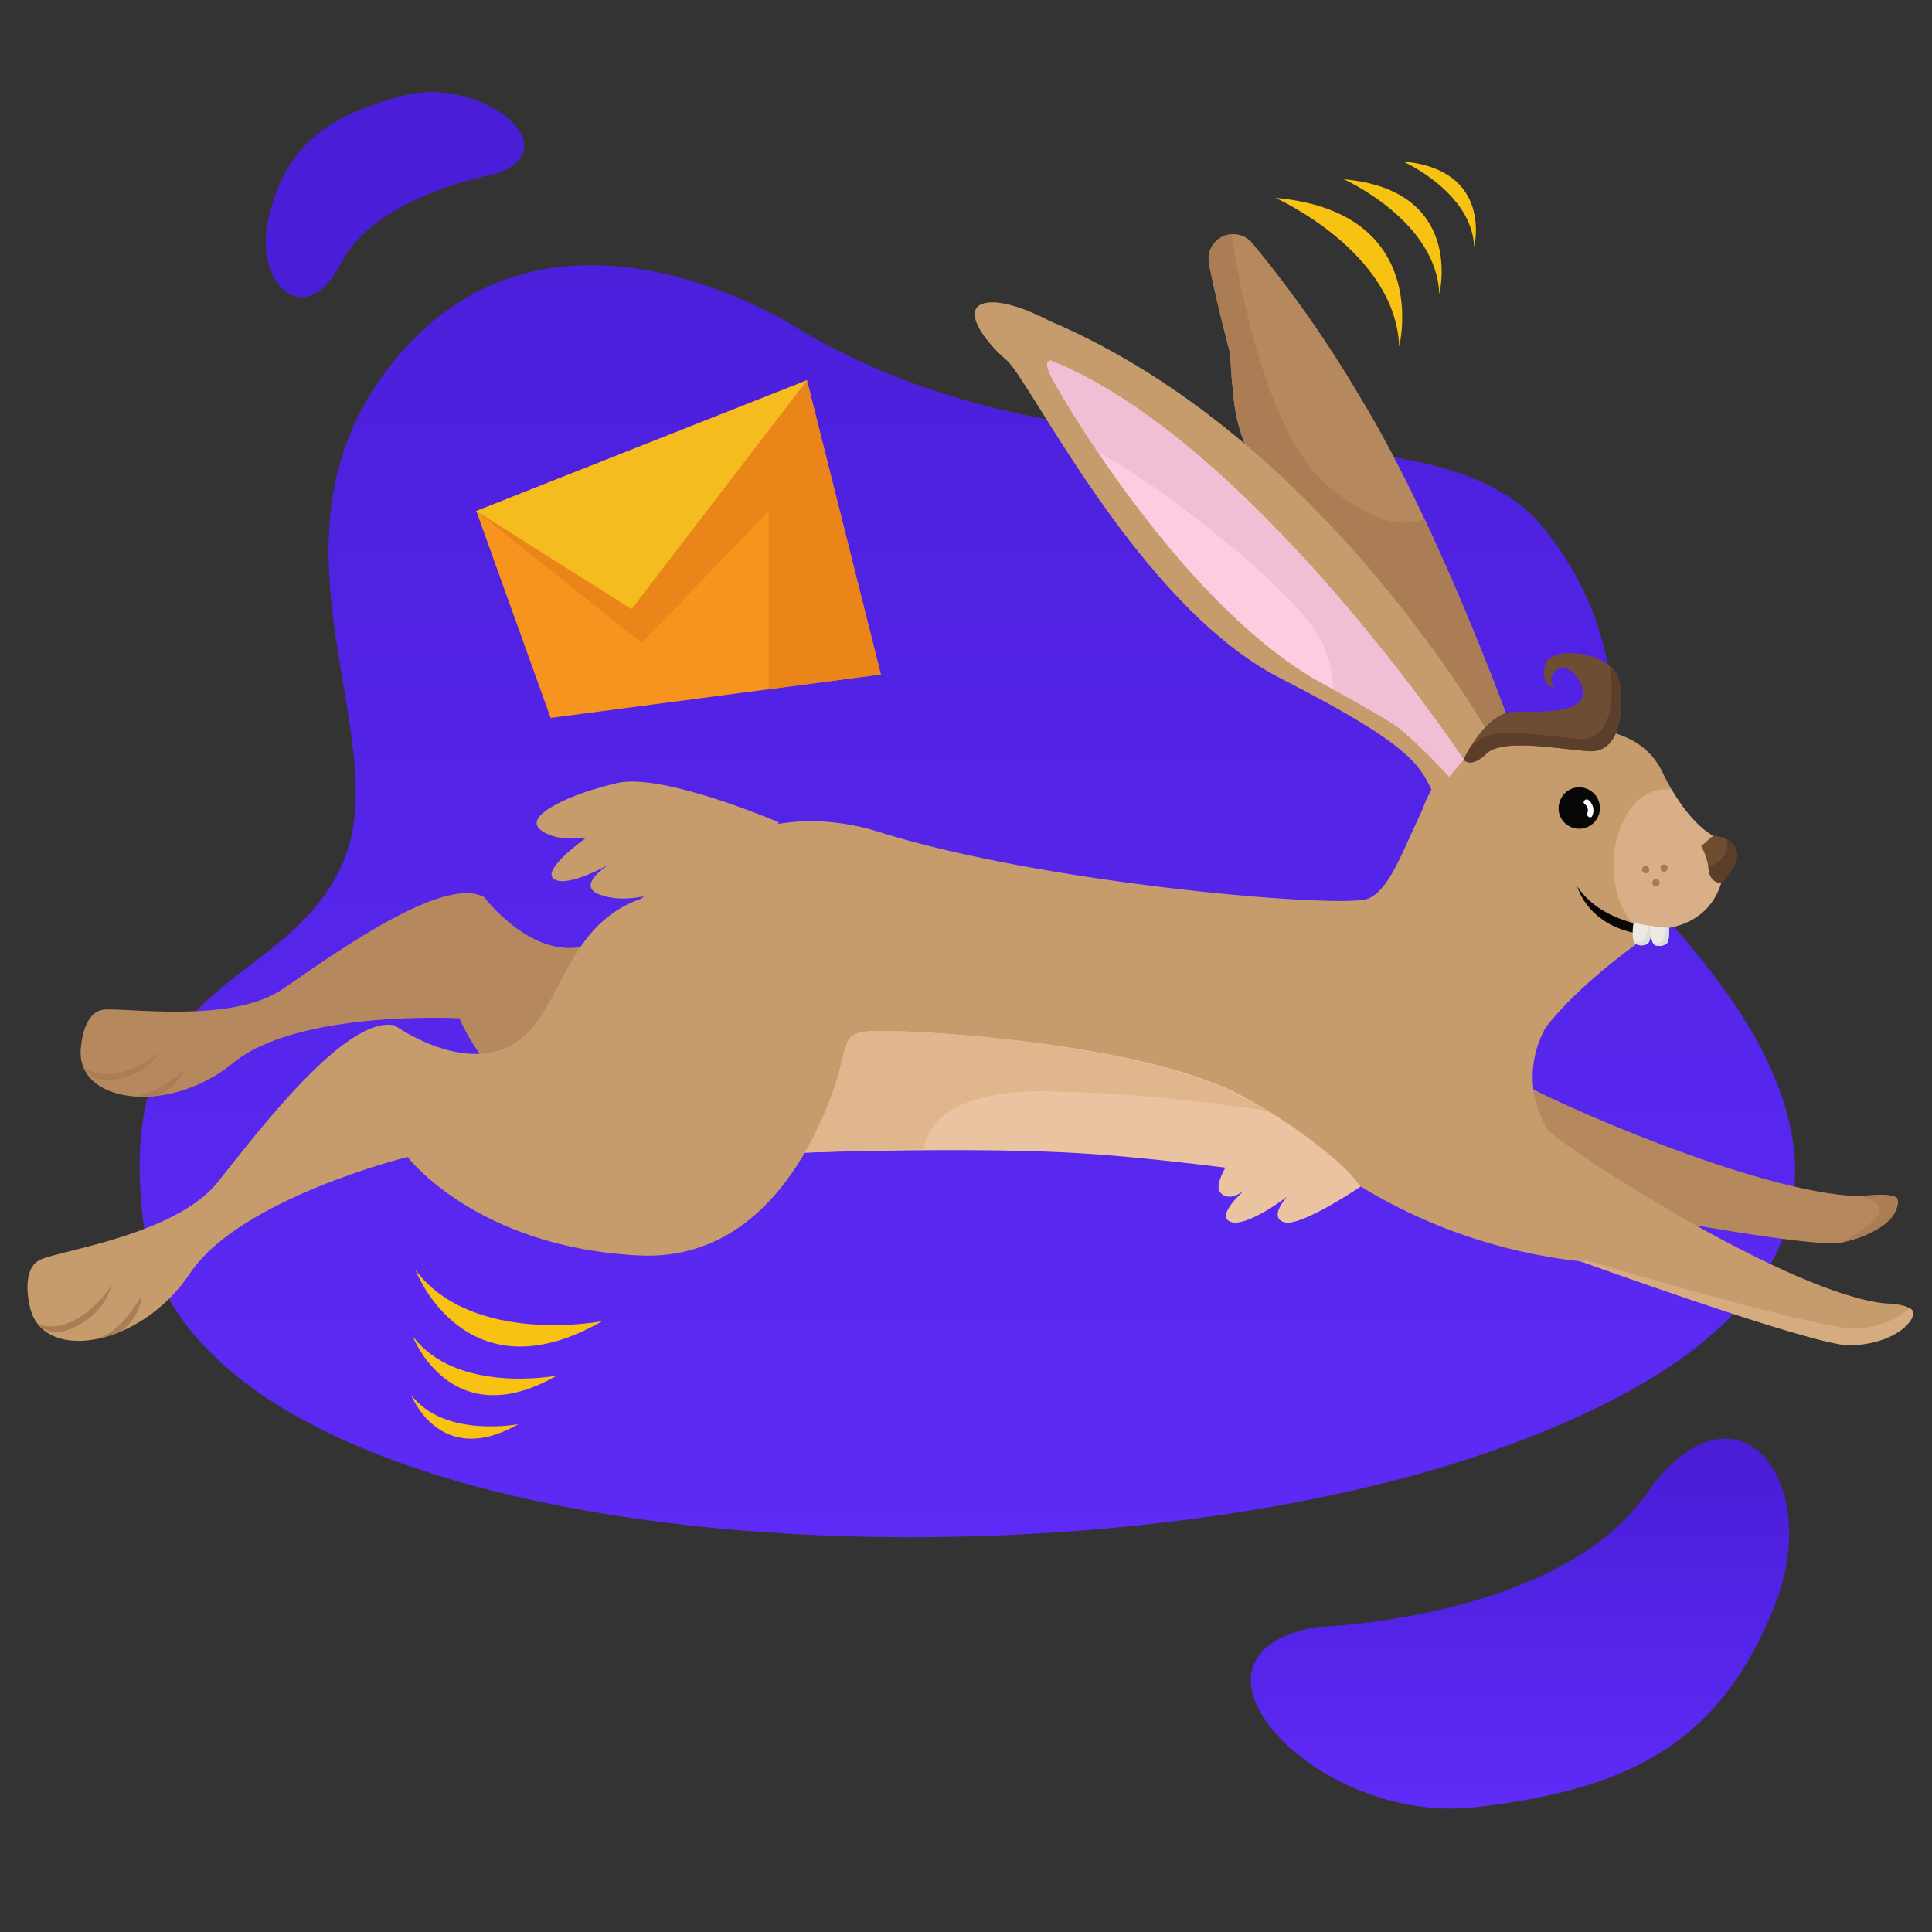 <svg xmlns="http://www.w3.org/2000/svg" xmlns:xlink="http://www.w3.org/1999/xlink" width="176" height="176" viewBox="0 0 176 176">
  <rect x="0" y="0" width="176" height="176" fill="#333333" stroke="none"/>
  <defs>
    <linearGradient id="linear-gradient" x1="0.5" x2="0.5" y2="1" gradientUnits="objectBoundingBox">
      <stop offset="0" stop-color="#4a1ed9"/>
      <stop offset="0.917" stop-color="#5d2af5"/>
      <stop offset="1" stop-color="#602cf8"/>
    </linearGradient>
    <linearGradient id="linear-gradient-3" x1="10.321" y1="10.043" x2="10.321" y2="10.95" xlink:href="#linear-gradient"/>
    <clipPath id="clip-path">
      <path id="Trazado_5096" data-name="Trazado 5096" d="M6379.46,770.722a22.1,22.1,0,0,1-3.952-.645l.107,1.83,1.606,1.151,2.524-.274Z" fill="none"/>
    </clipPath>
  </defs>
  <g id="Grupo_2502" data-name="Grupo 2502" transform="translate(-6227.417 -686.194)">
    <path id="Trazado_5055" data-name="Trazado 5055" d="M6300.537,716.38s-21.9-14.7-36.461,1.8-.123,35.08-5.534,46.847-20.844,9.8-18.075,32.479c3.756,30.761,81.494,35.19,122.505,20.993s27.582-35.472,17.715-46.972c-10.131-11.808-1.548-23.292-12.528-37.082C6357.793,721.431,6327.409,732.19,6300.537,716.38Z" fill="url(#linear-gradient)"/>
    <path id="Trazado_5056" data-name="Trazado 5056" d="M6347.425,834.406s21.91-.648,29.963-12.114,16.418-1.36,11.6,10.43-12.437,16.421-27.152,18.105S6332.933,836.85,6347.425,834.406Z" fill="url(#linear-gradient)"/>
    <path id="Trazado_5057" data-name="Trazado 5057" d="M6272.478,702.058s-10.851,1.884-14.039,8.161-8.069,1.848-6.515-4.36,5.014-9.054,12.214-10.941S6279.512,699.809,6272.478,702.058Z" fill="url(#linear-gradient-3)"/>
    <g id="Grupo_2529" data-name="Grupo 2529">
      <g id="Grupo_2527" data-name="Grupo 2527">
        <g id="Grupo_2517" data-name="Grupo 2517">
          <path id="Trazado_5058" data-name="Trazado 5058" d="M6307.7,780.952s-8.871,16.492-21.961,11.807-16.457-13.8-16.457-13.8-14.711-.8-20.634,4.07-14.593,3.664-13.841-1.573c0,0,.2-3.021,1.992-3.277s11.668,1.347,16.391-1.9,14.624-10.389,18.319-8.37c0,0,4.4,5.846,9.416,4.421s7.112-9.491,15.628-8.523S6310.967,776.26,6307.7,780.952Z" fill="#b5895d"/>
          <path id="Trazado_5059" data-name="Trazado 5059" d="M6242.01,782s-3.912,3.416-6.994,1.411c0,0,.663,1.7,3.384,1.016A5.536,5.536,0,0,0,6242.01,782Z" fill="#aa7d55"/>
          <path id="Trazado_5060" data-name="Trazado 5060" d="M6244.173,783.6s-2.541,2.631-4.949,2.43a10.237,10.237,0,0,0,2.223.022A4.123,4.123,0,0,0,6244.173,783.6Z" fill="#aa7d55"/>
        </g>
        <path id="Trazado_5061" data-name="Trazado 5061" d="M6360.51,774.483s1.068,7.569,4.357,9.737,24.2,11.333,32.737,10.921c0,0,2.382-.334,2.673.387s-1.071,3.056-5.149,3.866-41.887-7.078-41.887-7.078S6337.162,779,6360.51,774.483Z" fill="#b5895d"/>
        <path id="Trazado_5062" data-name="Trazado 5062" d="M6365.637,753.967s-6.913-19.509-14.345-31.641a105.906,105.906,0,0,0-9.837-14.032,2.249,2.249,0,0,0-3.908,1.861c.006.034.012.068.019.1.563,2.962,1.574,6.853,1.859,7.932.049.184.184,2.332.2,2.521.3,2.749.143,4.975,3.788,11.042,4.151,6.909,17.97,25.033,20.285,25S6366.157,755.4,6365.637,753.967Z" fill="#b5895d"/>
        <path id="Trazado_5063" data-name="Trazado 5063" d="M6363.891,749.291c-1.517-3.939-3.907-9.865-6.7-15.8-1.35.571-4.16.831-8.709-2.943-5.794-4.807-8.287-19.069-8.878-23.022a2.244,2.244,0,0,0-2.058,2.629c.006.034.012.068.019.1.563,2.962,1.574,6.853,1.859,7.932.049.184.184,2.332.2,2.521.3,2.749.143,4.975,3.788,11.042,3.654,6.082,14.8,20.854,18.994,24.279l3.467-1.05v0Z" fill="#aa7d55"/>
        <path id="Trazado_5064" data-name="Trazado 5064" d="M6363.924,754.529s-15.33-28.255-40.916-39.108c0,0-3.808-2.1-5.9-1.608s-.158,3.35,2.014,5.205,12.058,22.4,24.966,28.982,12.676,8.175,14.092,10.839C6358.18,758.839,6364.382,759.153,6363.924,754.529Z" fill="#c69c6d"/>
        <path id="Trazado_5065" data-name="Trazado 5065" d="M6323.15,719.049s-.755-.113.065,1.513,11.652,20.327,24.112,27.577c0,0,6.193,3.348,7.6,4.408a49.252,49.252,0,0,1,4.5,4.39l1.322-1.545S6341.5,726.42,6323.15,719.049Z" fill="#fccde0"/>
        <path id="Trazado_5066" data-name="Trazado 5066" d="M6361.917,777.806a6.677,6.677,0,0,1-2.029-3.866c-.527-6.312-1.959-3.951-3.187-8.51a10.15,10.15,0,0,1,7.467-12.064c5.821-1.334,12.357-1.68,14.688,3.164,2.283,4.743,4.622,5.8,4.622,5.8,3.164,2.326-1.633,4.814-1.633,4.814a23.574,23.574,0,0,1-4.191,4.224s-6.2,4.172-9.493,8.512h0S6363.359,779.521,6361.917,777.806Z" fill="#c69c6d"/>
        <path id="Trazado_5067" data-name="Trazado 5067" d="M6384.527,763.744s.77,6.661-6.256,7.127c-5.373.356-9-.277-10.4-3.074Z" fill="#c69c6d"/>
        <path id="Trazado_5068" data-name="Trazado 5068" d="M6378.271,770.871c5.957-.395,6.31-5.242,6.279-6.708a1.559,1.559,0,0,0-.019-.383l0-.036h0a2.393,2.393,0,0,0-1.045-1.415s-1.787-.807-3.76-4.177h0s-2.972-.76-4.631,3.3-.054,9.072,2.238,9.473a4.789,4.789,0,0,0,.8.063l.141-.116Z" fill="#eac3a0" opacity="0.51"/>
        <g id="Grupo_2518" data-name="Grupo 2518">
          <circle id="Elipse_469" data-name="Elipse 469" cx="0.332" cy="0.332" r="0.332" transform="translate(6376.993 765.087)" fill="#a67c52"/>
          <circle id="Elipse_470" data-name="Elipse 470" cx="0.332" cy="0.332" r="0.332" transform="translate(6378.676 764.947)" fill="#a67c52"/>
          <circle id="Elipse_471" data-name="Elipse 471" cx="0.332" cy="0.332" r="0.332" transform="translate(6377.939 766.28)" fill="#a67c52"/>
        </g>
        <path id="Trazado_5069" data-name="Trazado 5069" d="M6372.848,753.619a12.581,12.581,0,0,0-10.332-.058c-5.967,2.444-7.087,13.915-10.824,14.59S6322.4,766.644,6307.55,762c-13.573-4.243-21.683,6.23-25.554,9.839s-2.885,24.971,15.966,20.074,27.391-7.173,32.778-5.3,25.384,10.427,31.122,9.975,8.315-4.776,6.561-7.449a9.128,9.128,0,0,1,2.3-12.158s4.714-4.125,1.628-6.064C6369.98,769.429,6362.646,755.566,6372.848,753.619Z" fill="#c69c6d"/>
        <path id="Trazado_5070" data-name="Trazado 5070" d="M6365.6,778.856s-.1,7.643,2.822,10.288,22.187,14.889,30.689,15.784c0,0,2.405.033,2.583.79s-1.525,2.857-5.678,3.036-40.318-13.382-40.318-13.382S6341.839,779.756,6365.6,778.856Z" fill="#c69c6d"/>
        <g id="Grupo_2519" data-name="Grupo 2519" opacity="0.6">
          <path id="Trazado_5071" data-name="Trazado 5071" d="M6396.672,807.205c-2.6.257-18.132-4.2-29.311-7.551,10.96,3.957,26.06,9.211,28.656,9.1,4.153-.179,5.857-2.279,5.678-3.036a.592.592,0,0,0-.3-.351A7.939,7.939,0,0,1,6396.672,807.205Z" fill="#e0b68c"/>
        </g>
        <path id="Trazado_5072" data-name="Trazado 5072" d="M6298.4,761.127s-10.566-4.562-14.762-3.6-8.443,2.916-7.069,4.184,4.264.789,4.264.789-4.181,2.956-2.943,3.78,5.049-1.355,5.049-1.355-3.11,1.9-.959,2.737,4.691.218,7.863-.908S6298.4,761.127,6298.4,761.127Z" fill="#c69c6d"/>
        <path id="Trazado_5073" data-name="Trazado 5073" d="M6351.37,794.281a15.255,15.255,0,0,0-2.549-2.647,47.784,47.784,0,0,0-8.034-5.481c-8.285-4.642-27.529-6.071-33.352-6.04-4.831.027-1.4,1.687-6.7,11.084,0,0,14.891-.55,25.022.053S6351.37,794.281,6351.37,794.281Z" fill="#eac3a0"/>
        <path id="Trazado_5074" data-name="Trazado 5074" d="M6347.155,792.2l4.215,2.086s-5.45,3.7-6.953,3.254.251-2.326.251-2.326-3.725,2.844-5.156,2.282,1.313-2.906,1.313-2.906-1.414,1.232-2.247.229,1.951-4.455,1.951-4.455Z" fill="#eac3a0"/>
        <path id="Trazado_5075" data-name="Trazado 5075" d="M6323.15,719.049s-.755-.113.065,1.513,11.652,20.327,24.112,27.577c0,0,6.193,3.348,7.6,4.408a49.252,49.252,0,0,1,4.5,4.39l1.322-1.545S6341.5,726.42,6323.15,719.049Z" fill="#fccde0"/>
        <path id="Trazado_5076" data-name="Trazado 5076" d="M6354.925,752.547a49.252,49.252,0,0,1,4.5,4.39l1.322-1.545s-19.244-28.972-37.6-36.343c0,0-.754-.113.066,1.513.289.575,1.83,3.282,4.25,6.861,5.608,2.88,16.671,11.747,19.442,15.783a9.641,9.641,0,0,1,1.942,5.765C6350.777,750.034,6353.966,751.823,6354.925,752.547Z" fill="#efbfd5"/>
        <path id="Trazado_5077" data-name="Trazado 5077" d="M6396.879,795.153s2.452.514,1.621,1.758a10.846,10.846,0,0,1-3.372,2.483s5.366-1.06,5.149-3.866C6400.277,795.528,6400.67,794.743,6396.879,795.153Z" fill="#aa7d55"/>
        <g id="Grupo_2520" data-name="Grupo 2520">
          <path id="Trazado_5078" data-name="Trazado 5078" d="M6304.455,781.626s-3.917,19.636-18.766,18.937-21.143-8.973-21.143-8.973-15.293,3.78-19.828,10.611-13.777,8.307-14.643,2.717c0,0-.742-3.15,1.012-3.973s12.352-2.27,16.167-7.064,11.706-15.194,16.116-14.284c0,0,6.328,4.6,11.01,1.577s4.306-11.927,13.316-13.6S6306.326,775.807,6304.455,781.626Z" fill="#c69c6d"/>
          <path id="Trazado_5079" data-name="Trazado 5079" d="M6237.608,803.227s-2.934,4.716-6.712,3.629c0,0,1.211,1.535,3.779-.019A5.922,5.922,0,0,0,6237.608,803.227Z" fill="#aa7d55"/>
          <path id="Trazado_5080" data-name="Trazado 5080" d="M6240.318,804.186s-1.775,3.485-4.3,4.032a10.914,10.914,0,0,0,2.28-.673A4.4,4.4,0,0,0,6240.318,804.186Z" fill="#aa7d55"/>
        </g>
        <path id="Trazado_5081" data-name="Trazado 5081" d="M6323.191,785.618a148.884,148.884,0,0,1,19.738,1.788l-.011-.007c-.131-.075-1.965-1.123-4.935-2.515-9.646-3.608-25.3-4.8-30.548-4.771-4.831.027-1.4,1.687-6.7,11.083,0,0,4.822-.2,10.872-.3C6311.6,790.9,6311.574,785.282,6323.191,785.618Z" fill="#e0b68c"/>
        <path id="Trazado_5082" data-name="Trazado 5082" d="M6343.6,704.219s10.968,4.882,11.279,13.567C6354.876,717.786,6357.964,705.5,6343.6,704.219Z" fill="#f8c212"/>
        <path id="Trazado_5083" data-name="Trazado 5083" d="M6349.827,702.524s8.467,3.768,8.707,10.473C6358.534,713,6360.918,703.515,6349.827,702.524Z" fill="#f8c212"/>
        <path id="Trazado_5084" data-name="Trazado 5084" d="M6355.231,700.906s6.3,2.8,6.478,7.793C6361.709,708.7,6363.483,701.643,6355.231,700.906Z" fill="#f8c212"/>
        <g id="Grupo_2521" data-name="Grupo 2521">
          <path id="Trazado_5085" data-name="Trazado 5085" d="M6369.5,760.446a1.888,1.888,0,1,0,1.214-2.443A1.929,1.929,0,0,0,6369.5,760.446Z" fill="#070707"/>
          <path id="Trazado_5086" data-name="Trazado 5086" d="M6371.779,759.45a.7.7,0,0,1,.243.824c-.121.3.327.539.448.236a1.213,1.213,0,0,0-.349-1.434c-.255-.2-.6.173-.342.374Z" fill="#fff"/>
        </g>
        <path id="Trazado_5087" data-name="Trazado 5087" d="M6360.747,755.392s1.98-4.353,4.632-4.353c2.091,0,4.854.093,5.916-.884s-.663-3.629-1.894-3.024a1.094,1.094,0,0,0-.393,1.722s-1.3-.186-.838-2.094,6.447-1.21,6.806,1.675-.048,6.421-2.915,6.188-7.8-1.165-9.241.232-2.073.538-2.073.538" fill="#6d4d33"/>
        <g id="Grupo_2522" data-name="Grupo 2522">
          <path id="Trazado_5088" data-name="Trazado 5088" d="M6374.976,748.434a2.461,2.461,0,0,0-.959-1.6,2.125,2.125,0,0,1,.12.481c.359,2.884-.049,6.42-2.916,6.188s-7.8-1.165-9.241.232a4.115,4.115,0,0,1-.593.482,12.065,12.065,0,0,0-.64,1.174s.63.859,2.073-.537,6.374-.465,9.241-.232S6375.336,751.319,6374.976,748.434Z" fill="#5b3f2a"/>
        </g>
        <path id="Trazado_5089" data-name="Trazado 5089" d="M6383.478,762.33s1.756.026,2.119,1.394-1.382,2.887-1.382,2.887-1,.095-1.141-1.192a5.552,5.552,0,0,0-.685-2.147Z" fill="#6d4c30"/>
        <path id="Trazado_5090" data-name="Trazado 5090" d="M6385.6,763.724a1.718,1.718,0,0,0-.991-1.124,1.644,1.644,0,0,1,.048,1.233,2.5,2.5,0,0,1-1.618,1.308c.014.091.028.183.038.278.145,1.287,1.141,1.192,1.141,1.192S6385.959,765.091,6385.6,763.724Z" fill="#5b3e28"/>
        <path id="Trazado_5091" data-name="Trazado 5091" d="M6379.138,770.776s-5.663-.166-8.036-3.833c0,0,1.008,4,6.552,4.425Z" fill="#070707"/>
        <g id="Grupo_2526" data-name="Grupo 2526">
          <g id="Grupo_2525" data-name="Grupo 2525" clip-path="url(#clip-path)">
            <g id="Grupo_2523" data-name="Grupo 2523">
              <path id="Trazado_5092" data-name="Trazado 5092" d="M6376.227,770.249s-.3,1.795.274,1.967a1.051,1.051,0,0,0,1.045-.09c.258-.186.4-1.711.4-1.711Z" fill="#edeae4"/>
              <path id="Trazado_5093" data-name="Trazado 5093" d="M6377.567,770.379a3.526,3.526,0,0,1-.373,1.437.992.992,0,0,1-.945.118.423.423,0,0,0,.252.282,1.051,1.051,0,0,0,1.045-.09c.258-.186.4-1.711.4-1.711Z" fill="#ddd"/>
            </g>
            <g id="Grupo_2524" data-name="Grupo 2524">
              <path id="Trazado_5094" data-name="Trazado 5094" d="M6377.719,770.423s-.031,1.819.563,1.9a1.053,1.053,0,0,0,1.021-.244c.227-.223.144-1.752.144-1.752Z" fill="#edeae4"/>
              <path id="Trazado_5095" data-name="Trazado 5095" d="M6379.063,770.352a3.511,3.511,0,0,1-.155,1.477.99.99,0,0,1-.916.257.422.422,0,0,0,.29.241,1.053,1.053,0,0,0,1.021-.244c.227-.223.144-1.752.144-1.752Z" fill="#ddd"/>
            </g>
          </g>
        </g>
        <path id="Trazado_5097" data-name="Trazado 5097" d="M6352.274,792.014l-.9,2.267a48.671,48.671,0,0,0,20.318,6.847l4.525-3.344Z" fill="#c69c6d"/>
      </g>
      <g id="Grupo_2528" data-name="Grupo 2528">
        <path id="Trazado_5098" data-name="Trazado 5098" d="M6282.278,806.551s-11.787,2.28-17.016-4.662C6265.262,801.889,6269.765,813.727,6282.278,806.551Z" fill="#f8c212"/>
        <path id="Trazado_5099" data-name="Trazado 5099" d="M6278.142,811.509s-9.1,1.759-13.135-3.6C6265.007,807.91,6268.483,817.048,6278.142,811.509Z" fill="#f8c212"/>
        <path id="Trazado_5100" data-name="Trazado 5100" d="M6274.639,815.929s-6.77,1.31-9.774-2.677C6264.865,813.252,6267.452,820.051,6274.639,815.929Z" fill="#f8c212"/>
      </g>
    </g>
    <g id="Grupo_2530" data-name="Grupo 2530">
      <path id="Trazado_5101" data-name="Trazado 5101" d="M6270.806,732.75l6.773,18.846,30.086-3.957-6.733-26.8Z" fill="#f7941d"/>
      <path id="Trazado_5102" data-name="Trazado 5102" d="M6270.806,732.75l15.063,12.021,11.582-12.021v16.233l10.214-1.343-6.733-26.8Z" fill="#e58217" opacity="0.74"/>
      <path id="Trazado_5103" data-name="Trazado 5103" d="M6270.806,732.75l14.143,8.934,15.984-20.843Z" fill="#f4bc1e"/>
    </g>
    <rect id="Rectángulo_1880" data-name="Rectángulo 1880" width="176" height="176" transform="translate(6227.417 686.194)" fill="none"/>
  </g>
</svg>
